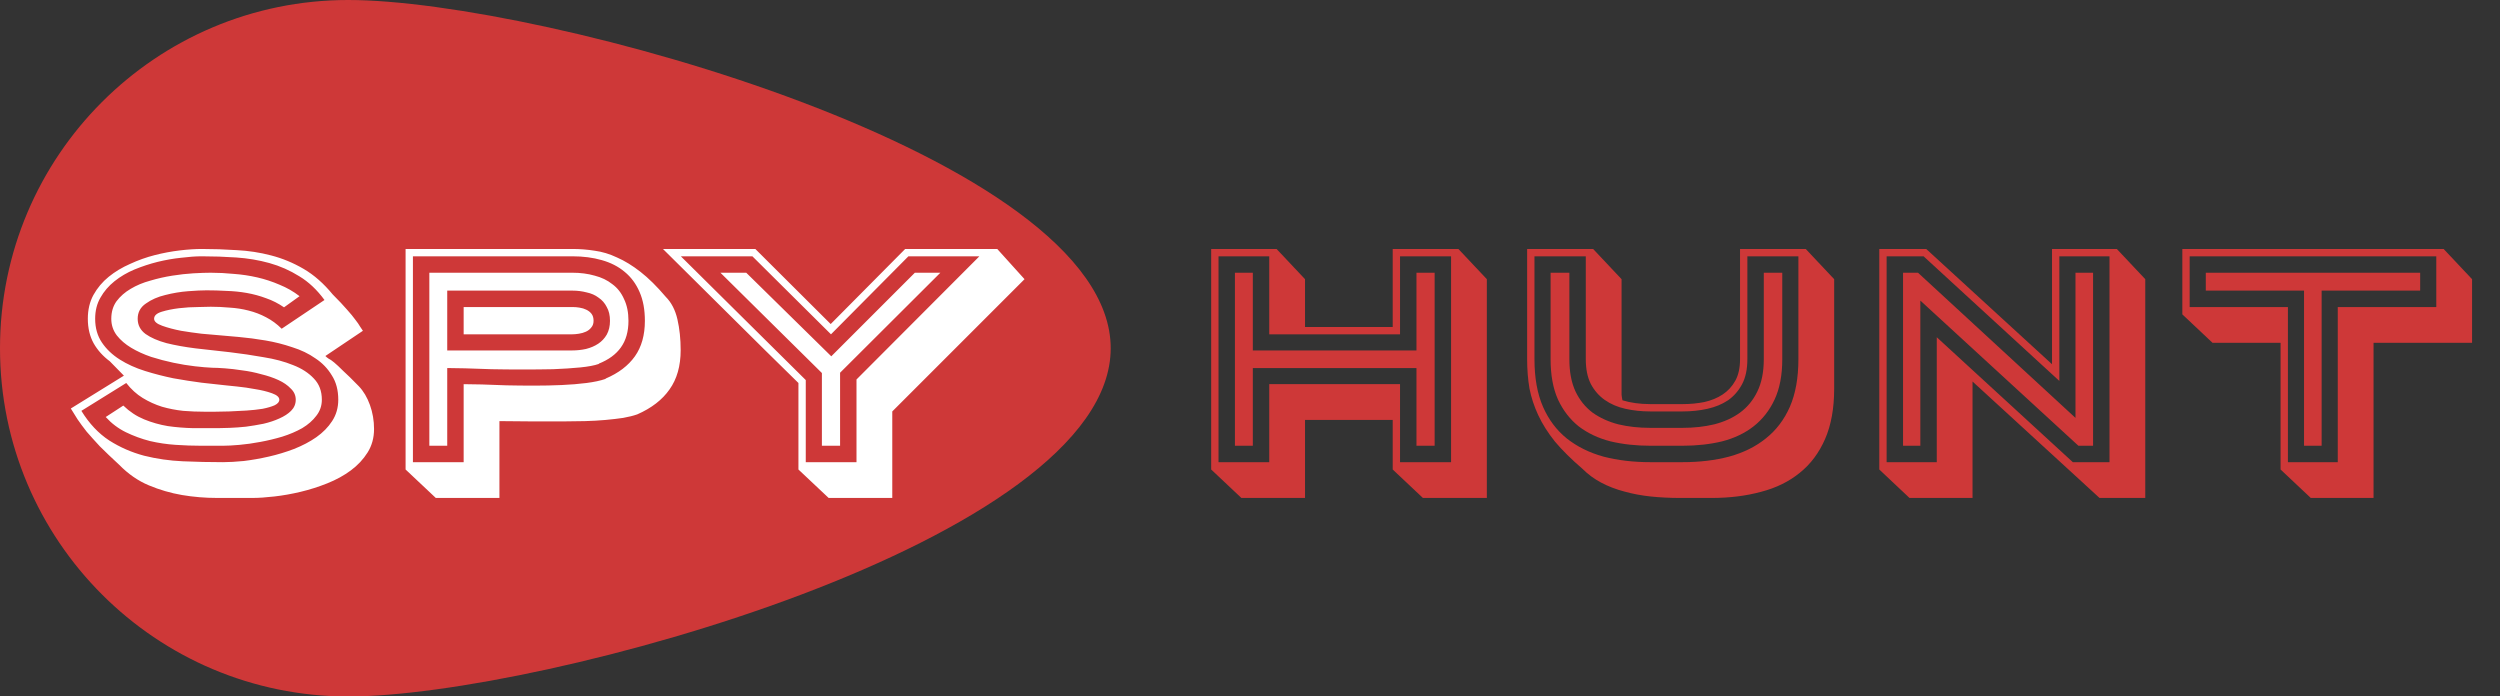 <svg width="682" height="190" viewBox="0 0 682 190" fill="none" xmlns="http://www.w3.org/2000/svg">
<rect x="0" y="0" width="682" height="190" fill="#333333" stroke="none"/>
<path d="M303 95C303 147.467 147.467 190 95 190C42.533 190 0 147.467 0 95C0 42.533 42.533 0 95 0C147.467 0 303 42.533 303 95Z" fill="#CE3838"/>
<path d="M33.64 110.64C35.347 112.293 37.24 113.547 39.32 114.4C41.4 115.253 43.56 115.867 45.8 116.24C48.04 116.56 50.333 116.747 52.68 116.8C55.027 116.8 57.293 116.8 59.48 116.8C60.28 116.8 61.347 116.773 62.68 116.72C64.067 116.667 65.533 116.56 67.08 116.4C68.68 116.187 70.28 115.92 71.88 115.6C73.48 115.227 74.92 114.747 76.2 114.16C77.533 113.573 78.6 112.88 79.4 112.08C80.253 111.227 80.68 110.213 80.68 109.04C80.68 107.867 80.227 106.853 79.32 106C78.467 105.093 77.347 104.32 75.96 103.68C74.573 103.04 73 102.507 71.24 102.08C69.533 101.6 67.827 101.253 66.12 101.04C64.413 100.773 62.813 100.587 61.32 100.48C59.88 100.373 58.707 100.32 57.8 100.32H57.88C56.6 100.267 55.027 100.133 53.16 99.92C51.293 99.707 49.347 99.387 47.32 98.96C45.293 98.533 43.267 98 41.24 97.36C39.213 96.667 37.4 95.84 35.8 94.88C34.2 93.92 32.893 92.8 31.88 91.52C30.867 90.187 30.36 88.667 30.36 86.96C30.36 85.093 30.84 83.493 31.8 82.16C32.813 80.827 34.093 79.707 35.64 78.8C37.24 77.84 39.027 77.093 41 76.56C42.973 75.973 44.973 75.52 47 75.2C49.027 74.88 50.947 74.667 52.76 74.56C54.627 74.453 56.2 74.4 57.48 74.4C59.56 74.4 61.667 74.507 63.8 74.72C65.987 74.88 68.12 75.2 70.2 75.68C72.28 76.16 74.307 76.827 76.28 77.68C78.253 78.48 80.067 79.52 81.72 80.8L77.48 83.84C75.933 82.773 74.307 81.947 72.6 81.36C70.893 80.72 69.133 80.24 67.32 79.92C65.507 79.6 63.667 79.413 61.8 79.36C59.933 79.253 58.12 79.2 56.36 79.2C55.133 79.2 53.453 79.28 51.32 79.44C49.24 79.6 47.16 79.947 45.08 80.48C43.053 80.96 41.293 81.733 39.8 82.8C38.307 83.813 37.56 85.2 37.56 86.96C37.56 88.667 38.28 90.053 39.72 91.12C41.16 92.133 43.053 92.96 45.4 93.6C47.747 94.187 50.413 94.667 53.4 95.04C56.44 95.36 59.533 95.707 62.68 96.08C65.827 96.453 68.893 96.907 71.88 97.44C74.92 97.92 77.613 98.64 79.96 99.6C82.307 100.507 84.2 101.733 85.64 103.28C87.08 104.773 87.8 106.693 87.8 109.04C87.8 110.693 87.293 112.16 86.28 113.44C85.32 114.72 84.04 115.84 82.44 116.8C80.84 117.707 79.027 118.48 77 119.12C75.027 119.707 73.027 120.187 71 120.56C69.027 120.933 67.133 121.2 65.32 121.36C63.507 121.52 62.013 121.6 60.84 121.6H54.84C52.653 121.6 50.36 121.52 47.96 121.36C45.56 121.2 43.213 120.853 40.92 120.32C38.627 119.733 36.44 118.933 34.36 117.92C32.28 116.907 30.44 115.52 28.84 113.76L33.64 110.64ZM22.2 112.08C24.333 115.547 26.867 118.24 29.8 120.16C32.733 122.027 35.907 123.413 39.32 124.32C42.733 125.173 46.253 125.68 49.88 125.84C53.56 126 57.213 126.08 60.84 126.08C62.44 126.08 64.333 125.973 66.52 125.76C68.707 125.493 70.973 125.093 73.32 124.56C75.667 124.027 77.96 123.333 80.2 122.48C82.493 121.573 84.52 120.507 86.28 119.28C88.093 118 89.533 116.533 90.6 114.88C91.72 113.173 92.28 111.227 92.28 109.04C92.28 106.427 91.693 104.213 90.52 102.4C89.4 100.533 87.907 98.987 86.04 97.76C84.227 96.48 82.12 95.467 79.72 94.72C77.373 93.92 74.947 93.307 72.44 92.88C69.933 92.453 67.48 92.133 65.08 91.92C62.68 91.707 60.547 91.52 58.68 91.36C58.04 91.307 56.813 91.2 55 91.04C53.187 90.827 51.32 90.56 49.4 90.24C47.48 89.867 45.773 89.413 44.28 88.88C42.787 88.347 42.04 87.707 42.04 86.96C42.04 86.107 42.733 85.467 44.12 85.04C45.507 84.613 47.08 84.293 48.84 84.08C50.653 83.867 52.387 83.76 54.04 83.76C55.747 83.707 56.893 83.68 57.48 83.68C59.187 83.68 60.92 83.76 62.68 83.92C64.44 84.027 66.147 84.293 67.8 84.72C69.507 85.147 71.107 85.76 72.6 86.56C74.147 87.36 75.56 88.4 76.84 89.68L88.52 81.84C86.493 79.067 84.2 76.907 81.64 75.36C79.08 73.76 76.36 72.56 73.48 71.76C70.6 70.96 67.587 70.453 64.44 70.24C61.347 70.027 58.227 69.92 55.08 69.92C53.427 69.92 51.533 70.053 49.4 70.32C47.32 70.533 45.187 70.907 43 71.44C40.867 71.973 38.76 72.667 36.68 73.52C34.653 74.373 32.84 75.44 31.24 76.72C29.64 78 28.36 79.493 27.4 81.2C26.44 82.853 25.96 84.773 25.96 86.96C25.96 89.467 26.573 91.627 27.8 93.44C29.027 95.253 30.653 96.8 32.68 98.08C34.707 99.36 37 100.4 39.56 101.2C42.12 102 44.707 102.667 47.32 103.2C49.987 103.68 52.547 104.08 55 104.4C57.507 104.667 59.693 104.907 61.56 105.12C62.093 105.173 63.133 105.28 64.68 105.44C66.28 105.6 67.933 105.84 69.64 106.16C71.347 106.427 72.867 106.8 74.2 107.28C75.533 107.76 76.2 108.347 76.2 109.04C76.2 109.627 75.773 110.133 74.92 110.56C74.067 110.933 72.973 111.253 71.64 111.52C70.307 111.733 68.84 111.893 67.24 112C65.64 112.107 64.067 112.187 62.52 112.24C61.027 112.293 59.667 112.32 58.44 112.32C57.267 112.32 56.44 112.32 55.96 112.32C53.933 112.32 51.933 112.24 49.96 112.08C47.987 111.867 46.067 111.493 44.2 110.96C42.333 110.373 40.573 109.573 38.92 108.56C37.267 107.547 35.773 106.187 34.44 104.48L22.2 112.08ZM33.8 102.48L29.96 98.56C28.093 97.173 26.627 95.547 25.56 93.68C24.493 91.76 23.96 89.52 23.96 86.96C23.96 84.507 24.467 82.347 25.48 80.48C26.547 78.56 27.933 76.907 29.64 75.52C31.347 74.133 33.293 72.96 35.48 72C37.667 70.987 39.907 70.187 42.2 69.6C44.493 69.013 46.76 68.587 49 68.32C51.24 68.053 53.267 67.92 55.08 67.92C58.227 67.92 61.4 68.027 64.6 68.24C67.8 68.4 70.92 68.88 73.96 69.68C77.053 70.48 80.013 71.707 82.84 73.36C85.667 75.013 88.307 77.333 90.76 80.32C92.413 81.973 93.72 83.36 94.68 84.48C95.64 85.547 96.387 86.453 96.92 87.2C97.507 87.947 97.933 88.56 98.2 89.04C98.467 89.467 98.733 89.867 99 90.24L88.76 97.12C89.027 97.387 89.32 97.627 89.64 97.84C90.013 98 90.52 98.347 91.16 98.88C91.8 99.413 92.627 100.187 93.64 101.2C94.707 102.16 96.12 103.547 97.88 105.36C99.16 106.693 100.173 108.4 100.92 110.48C101.667 112.56 102.04 114.747 102.04 117.04C102.04 119.44 101.453 121.573 100.28 123.44C99.107 125.307 97.587 126.933 95.72 128.32C93.853 129.707 91.72 130.88 89.32 131.84C86.92 132.8 84.493 133.573 82.04 134.16C79.587 134.747 77.187 135.173 74.84 135.44C72.547 135.707 70.547 135.84 68.84 135.84C65.693 135.84 62.493 135.84 59.24 135.84C55.987 135.84 52.787 135.573 49.64 135.04C46.547 134.507 43.533 133.627 40.6 132.4C37.667 131.173 34.973 129.307 32.52 126.8C30.44 124.88 28.68 123.2 27.24 121.76C25.853 120.267 24.653 118.933 23.64 117.76C22.68 116.533 21.853 115.413 21.16 114.4C20.52 113.387 19.907 112.4 19.32 111.44L33.8 102.48ZM156.164 83.76C156.804 83.76 157.444 83.813 158.084 83.92C158.778 84.027 159.391 84.213 159.924 84.48C160.511 84.747 160.991 85.12 161.364 85.6C161.738 86.08 161.924 86.72 161.924 87.52C161.924 88.267 161.711 88.88 161.284 89.36C160.911 89.84 160.431 90.213 159.844 90.48C159.258 90.747 158.618 90.933 157.924 91.04C157.231 91.147 156.618 91.2 156.084 91.2H126.484V83.76H156.164ZM156.084 95.6C157.364 95.6 158.618 95.467 159.844 95.2C161.124 94.88 162.244 94.4 163.204 93.76C164.164 93.12 164.938 92.293 165.524 91.28C166.111 90.213 166.404 88.96 166.404 87.52C166.404 86.027 166.111 84.773 165.524 83.76C164.991 82.693 164.244 81.84 163.284 81.2C162.378 80.507 161.284 80.027 160.004 79.76C158.778 79.44 157.498 79.28 156.164 79.28H122.004V95.6H156.084ZM122.004 121.6H117.124V74.4H156.164C158.351 74.4 160.378 74.667 162.244 75.2C164.111 75.68 165.711 76.453 167.044 77.52C168.431 78.533 169.498 79.893 170.244 81.6C171.044 83.253 171.444 85.227 171.444 87.52C171.444 90.453 170.751 92.88 169.364 94.8C168.031 96.667 166.031 98.133 163.364 99.2V99.28C162.138 99.707 160.431 100.027 158.244 100.24C156.058 100.453 153.604 100.613 150.884 100.72C148.218 100.773 145.418 100.8 142.484 100.8C139.551 100.8 136.751 100.773 134.084 100.72C131.418 100.613 129.018 100.533 126.884 100.48C124.751 100.427 123.124 100.4 122.004 100.4V121.6ZM175.924 87.52C175.924 84.48 175.444 81.867 174.484 79.68C173.524 77.44 172.164 75.6 170.404 74.16C168.698 72.72 166.618 71.653 164.164 70.96C161.764 70.267 159.098 69.92 156.164 69.92H112.644V126.08H126.484V104.8C127.764 104.8 129.418 104.827 131.444 104.88C133.524 104.933 135.764 105.013 138.164 105.12C140.564 105.173 143.071 105.2 145.684 105.2C148.298 105.2 150.804 105.147 153.204 105.04C155.658 104.933 157.924 104.747 160.004 104.48C162.084 104.213 163.818 103.84 165.204 103.36V103.28C168.724 101.787 171.391 99.76 173.204 97.2C175.018 94.64 175.924 91.413 175.924 87.52ZM110.644 128.08V67.92H156.164C158.244 67.92 160.271 68.08 162.244 68.4C164.271 68.667 166.298 69.28 168.324 70.24C170.404 71.147 172.538 72.453 174.724 74.16C176.911 75.867 179.204 78.133 181.604 80.96C183.151 82.507 184.218 84.56 184.804 87.12C185.391 89.68 185.684 92.48 185.684 95.52C185.684 99.84 184.671 103.413 182.644 106.24C180.671 109.067 177.738 111.333 173.844 113.04C172.778 113.413 171.498 113.733 170.004 114C168.564 114.213 166.964 114.4 165.204 114.56C163.444 114.72 161.578 114.827 159.604 114.88C157.684 114.933 155.738 114.96 153.764 114.96C150.884 114.96 148.031 114.96 145.204 114.96C142.378 114.96 139.391 114.933 136.244 114.88V135.84H118.884L110.644 128.08ZM196.533 74.4H203.573L226.773 97.2L249.573 74.4H256.533L229.173 101.68V121.6H224.213V101.76L196.533 74.4ZM233.653 126.08V103.52L267.173 69.92H247.813L226.693 91.2L205.253 69.92H185.733L219.813 103.68V126.08H233.653ZM217.813 104.48C214.933 101.653 211.92 98.693 208.773 95.6C205.68 92.507 202.533 89.387 199.333 86.24C196.133 83.04 192.96 79.893 189.813 76.8C186.666 73.707 183.68 70.747 180.853 67.92H206.053L226.613 88.4L246.933 67.92H272.053L279.493 76.16L243.413 112.24V135.84H226.053L217.813 128.08V104.48Z" fill="white"/>
<path d="M386.41 121.6V100.4H341.77V121.6H336.89V74.4H341.77V95.6H386.41V74.4H391.37V121.6H386.41ZM395.85 126.08V69.92H381.93V91.2H346.25V69.92H332.41V126.08H346.25V104.8H381.93V126.08H395.85ZM356.01 89.2H379.93V67.92H397.85L405.61 76.16V135.84H388.17L379.93 128.08V114.56H356.01V135.84H338.65L330.41 128.08V67.92H348.25L356.01 76.16V89.2ZM428.123 74.4V98C428.123 101.467 428.683 104.4 429.803 106.8C430.923 109.147 432.469 111.067 434.443 112.56C436.469 114 438.816 115.067 441.483 115.76C444.149 116.4 447.056 116.72 450.203 116.72H459.003C462.096 116.72 464.976 116.4 467.643 115.76C470.363 115.067 472.709 114 474.683 112.56C476.709 111.067 478.283 109.147 479.403 106.8C480.576 104.4 481.163 101.467 481.163 98V74.4H486.203V98C486.203 102.32 485.509 105.973 484.123 108.96C482.736 111.947 480.816 114.4 478.363 116.32C475.963 118.187 473.109 119.547 469.803 120.4C466.496 121.2 462.896 121.6 459.003 121.6H450.203C446.309 121.6 442.683 121.2 439.323 120.4C436.016 119.547 433.136 118.187 430.683 116.32C428.283 114.4 426.389 111.947 425.003 108.96C423.669 105.973 423.003 102.32 423.003 98V74.4H428.123ZM418.603 98C418.603 103.067 419.376 107.387 420.923 110.96C422.469 114.48 424.629 117.36 427.403 119.6C430.229 121.84 433.563 123.493 437.403 124.56C441.296 125.573 445.563 126.08 450.203 126.08H459.003C463.643 126.08 467.883 125.573 471.723 124.56C475.616 123.493 478.949 121.84 481.723 119.6C484.549 117.36 486.736 114.48 488.283 110.96C489.829 107.387 490.603 103.067 490.603 98V69.92H476.683V98C476.683 100.72 476.203 102.987 475.243 104.8C474.283 106.613 473.003 108.08 471.403 109.2C469.803 110.267 467.936 111.04 465.803 111.52C463.669 112 461.403 112.24 459.003 112.24H450.203C447.803 112.24 445.536 112 443.403 111.52C441.269 111.04 439.403 110.24 437.803 109.12C436.203 108 434.923 106.533 433.963 104.72C433.056 102.907 432.603 100.667 432.603 98V69.92H418.603V98ZM416.603 67.92H434.603L442.363 76.16V106C442.363 106.587 442.363 107.147 442.363 107.68C442.416 108.213 442.496 108.72 442.603 109.2C444.843 109.893 447.376 110.24 450.203 110.24H459.003C461.083 110.24 463.056 110.053 464.923 109.68C466.843 109.253 468.523 108.56 469.963 107.6C471.403 106.64 472.549 105.387 473.403 103.84C474.256 102.293 474.683 100.347 474.683 98V67.92H492.603L500.363 76.16V106C500.363 111.387 499.536 115.973 497.883 119.76C496.229 123.547 493.936 126.613 491.003 128.96C488.069 131.36 484.549 133.093 480.443 134.16C476.336 135.28 471.856 135.84 467.003 135.84H458.203C455.483 135.84 452.843 135.707 450.283 135.44C447.776 135.173 445.376 134.72 443.083 134.08C440.843 133.493 438.763 132.693 436.843 131.68C434.923 130.667 433.216 129.413 431.723 127.92C428.683 125.307 426.176 122.827 424.203 120.48C422.283 118.08 420.763 115.68 419.643 113.28C418.523 110.88 417.723 108.453 417.243 106C416.816 103.493 416.603 100.827 416.603 98V67.92ZM566.99 121.6L523.87 82V121.6H519.15V74.4H523.23L566.19 114V74.4H570.99V121.6H566.99ZM575.47 126.08V69.92H561.79V103.92L524.75 69.92H514.67V126.08H528.35V92L565.47 126.08H575.47ZM512.67 128.08V67.92H525.47L559.79 99.36V67.92H577.47L585.23 76.16V135.84H572.75L538.11 104.08V135.84H520.91L512.67 128.08ZM628.541 121.6V79.28H601.741V74.4H660.221V79.28H633.341V121.6H628.541ZM637.741 126.08V83.76H664.621V69.92H597.341V83.76H624.141V126.08H637.741ZM595.341 85.76V67.92H666.621L674.381 76.16V93.52H647.501V135.84H630.381L622.141 128.08V93.52H603.581L595.341 85.76Z" fill="#CE3838"/>
</svg>
